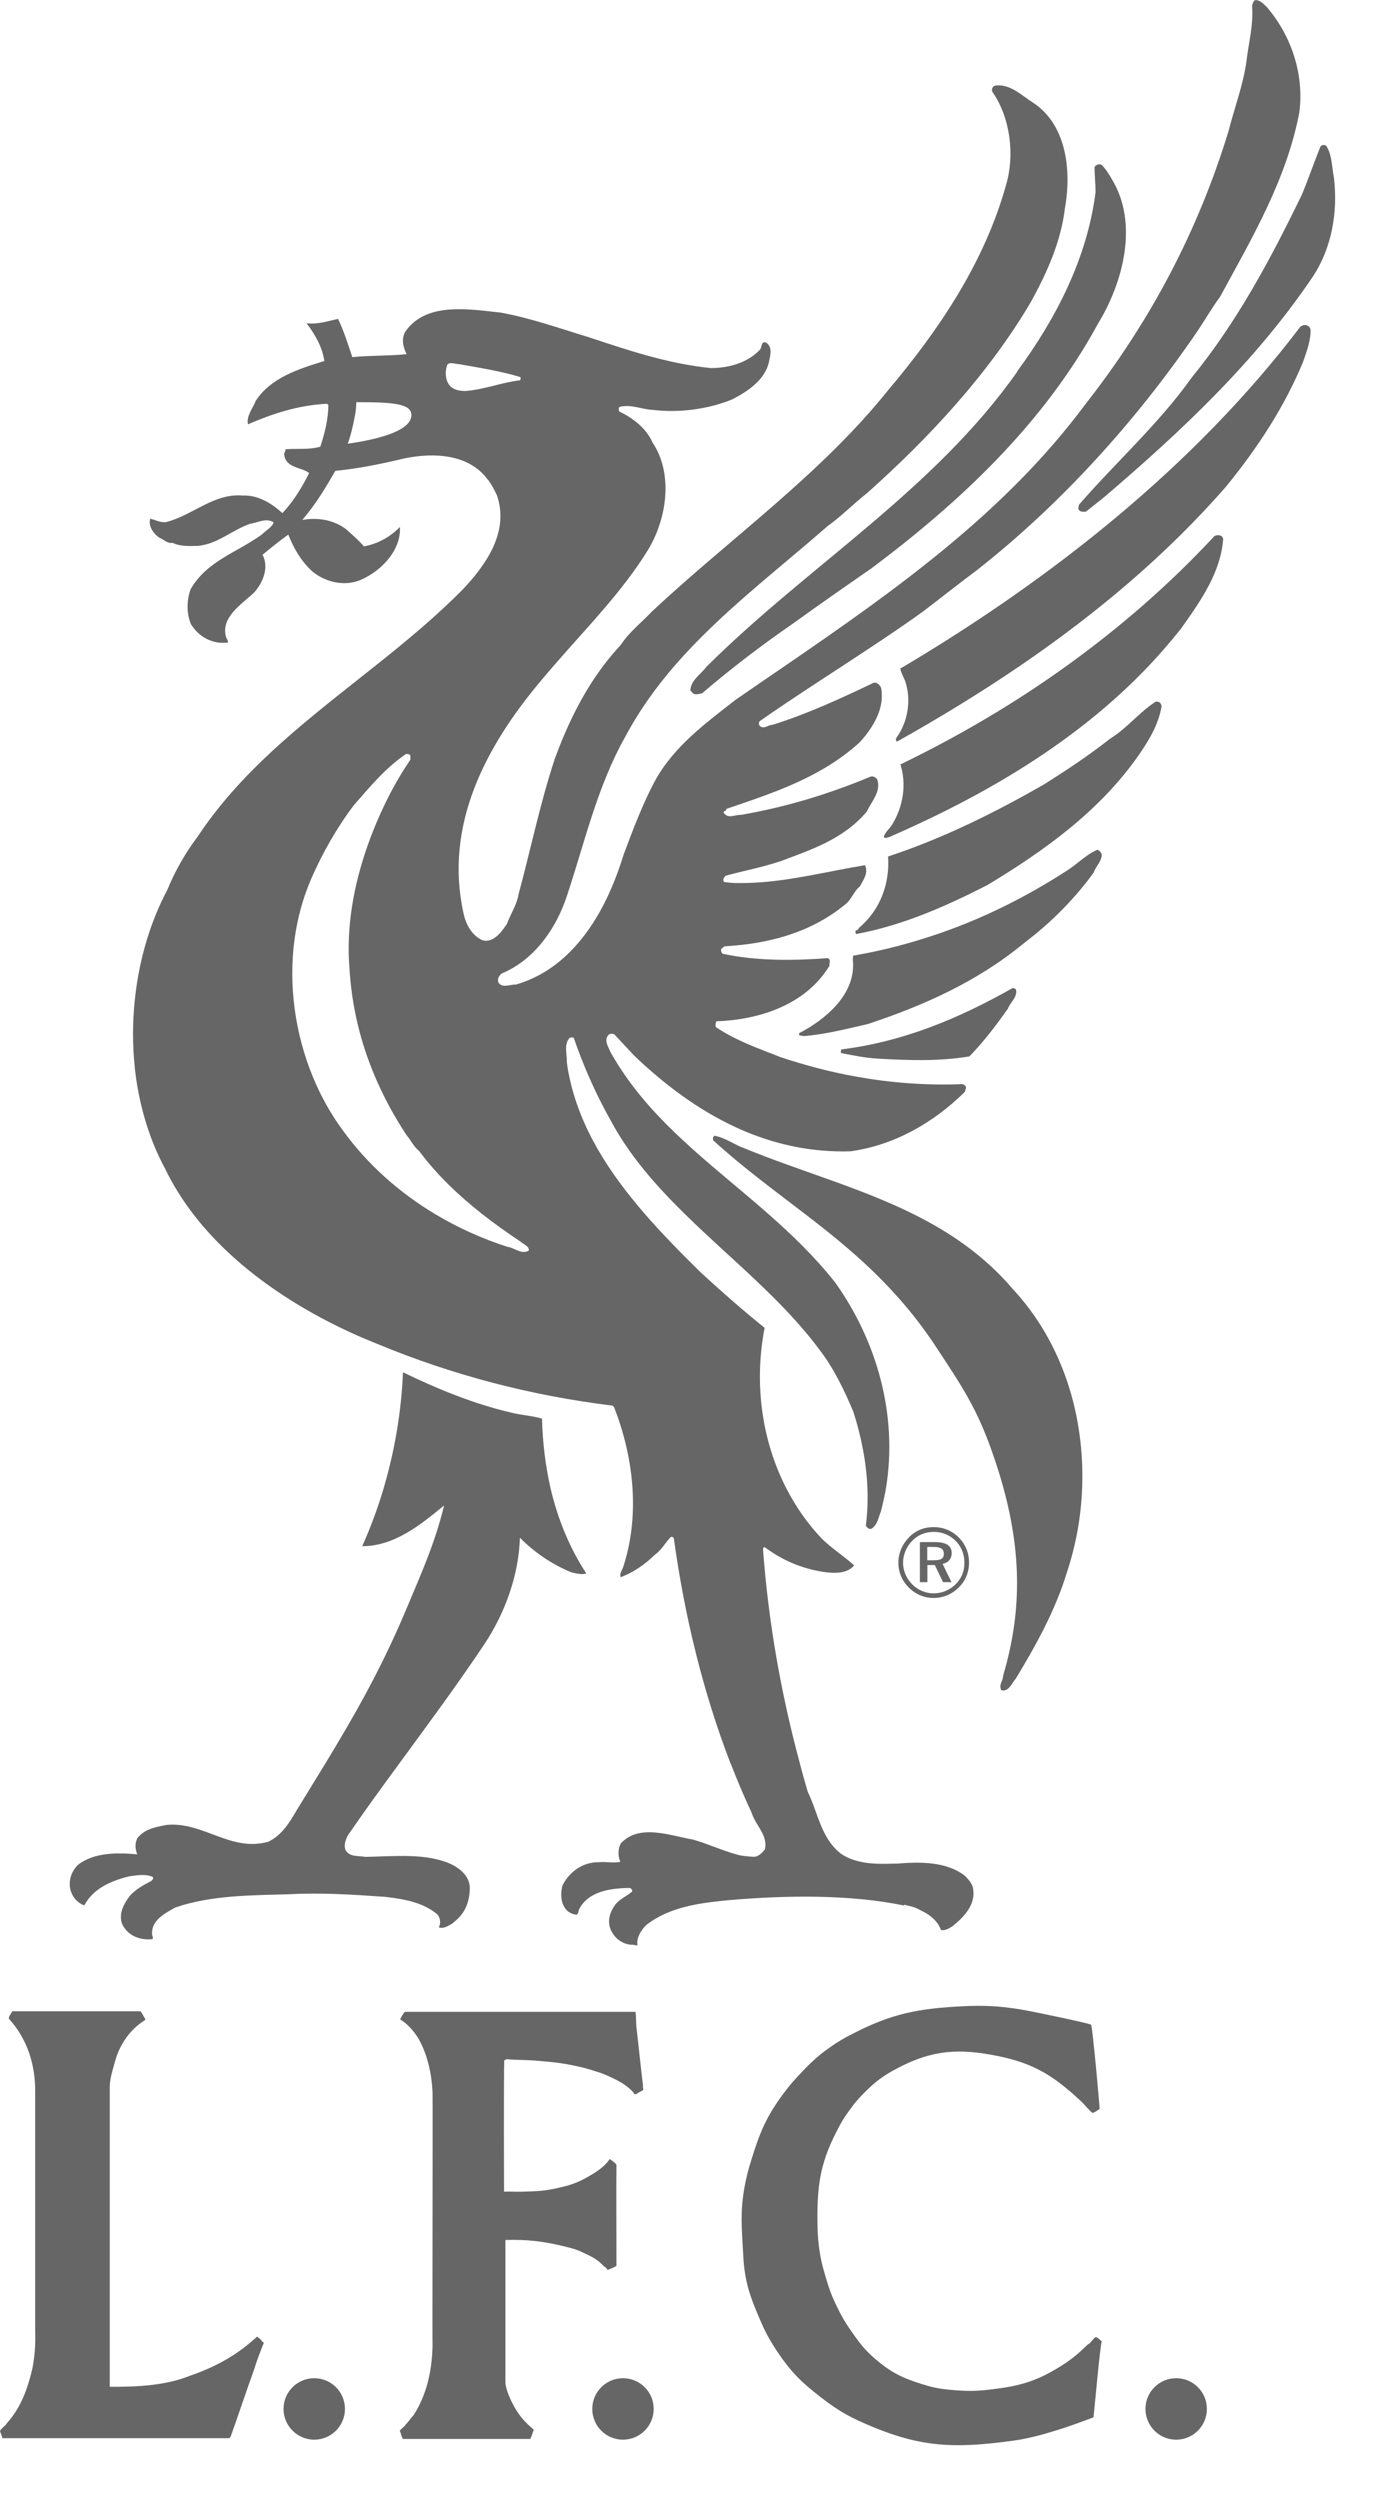 <svg width="19" height="34" viewBox="0 0 19 34" fill="none" xmlns="http://www.w3.org/2000/svg">
<path d="M12.302 25.906C12.469 25.941 12.463 25.95 12.547 25.991C12.657 26.042 12.766 26.131 12.807 26.251C12.867 26.261 12.922 26.226 12.967 26.196C13.131 26.065 13.287 25.892 13.242 25.676C13.226 25.616 13.197 25.58 13.136 25.515C12.881 25.315 12.517 25.322 12.208 25.347C12.208 25.347 12.197 25.347 12.162 25.347C11.907 25.356 11.647 25.351 11.444 25.211C11.174 25.002 11.133 24.652 10.994 24.371C10.955 24.239 10.917 24.105 10.883 23.971C10.63 23.03 10.46 22.074 10.386 21.084C10.386 21.065 10.386 21.035 10.411 21.045C10.651 21.224 10.916 21.335 11.21 21.38C11.355 21.401 11.53 21.406 11.625 21.291C11.489 21.166 11.314 21.056 11.185 20.927C10.99 20.722 10.829 20.49 10.701 20.241C10.363 19.582 10.262 18.802 10.407 18.06C10.098 17.811 9.827 17.572 9.543 17.312C9.282 17.055 9.018 16.79 8.776 16.51C8.297 15.958 7.896 15.35 7.748 14.642C7.734 14.578 7.723 14.513 7.715 14.448C7.72 14.343 7.669 14.204 7.755 14.114C7.77 14.11 7.799 14.105 7.81 14.119C7.871 14.296 7.939 14.47 8.015 14.644C8.104 14.849 8.204 15.049 8.314 15.244C8.569 15.72 8.929 16.127 9.319 16.51C9.943 17.123 10.649 17.676 11.155 18.36C11.351 18.615 11.489 18.905 11.614 19.2C11.719 19.527 11.792 19.883 11.806 20.241C11.812 20.411 11.806 20.581 11.784 20.752C11.804 20.777 11.823 20.802 11.86 20.793C11.945 20.738 11.954 20.643 11.989 20.558C12.015 20.46 12.036 20.362 12.055 20.265C12.055 20.265 12.055 20.26 12.055 20.257C12.055 20.252 12.056 20.247 12.058 20.243C12.222 19.255 11.938 18.245 11.37 17.447C11.094 17.097 10.78 16.795 10.456 16.51C9.772 15.908 9.039 15.383 8.52 14.644C8.446 14.538 8.377 14.43 8.312 14.315C8.282 14.241 8.207 14.14 8.292 14.066C8.312 14.061 8.342 14.055 8.363 14.07L8.623 14.349C8.728 14.452 8.839 14.549 8.951 14.644C9.691 15.263 10.555 15.689 11.574 15.659C12.168 15.578 12.703 15.274 13.133 14.849L13.149 14.789C13.139 14.764 13.119 14.749 13.098 14.745C12.6 14.765 12.121 14.727 11.658 14.644C11.303 14.581 10.958 14.489 10.626 14.379C10.322 14.259 10.016 14.154 9.742 13.969C9.737 13.944 9.737 13.909 9.751 13.891C10.331 13.87 10.964 13.67 11.289 13.136C11.284 13.101 11.314 13.046 11.264 13.032C10.804 13.066 10.304 13.071 9.86 12.977C9.825 12.977 9.814 12.947 9.814 12.917C9.819 12.896 9.844 12.887 9.86 12.871C10.087 12.858 10.307 12.829 10.518 12.778C10.878 12.691 11.21 12.542 11.503 12.302C11.593 12.233 11.618 12.123 11.704 12.056C11.749 11.967 11.823 11.877 11.773 11.767C11.264 11.852 10.764 11.981 10.26 12.006C10.136 12.011 9.981 12.017 9.855 11.996C9.83 11.967 9.855 11.932 9.876 11.911C10.166 11.831 10.46 11.782 10.734 11.672C11.124 11.527 11.513 11.377 11.798 11.037C11.863 10.897 11.998 10.763 11.938 10.597C11.913 10.572 11.888 10.552 11.848 10.563C11.289 10.797 10.7 10.977 10.085 11.083C10.005 11.078 9.92 11.138 9.86 11.067C9.82 11.027 9.895 11.037 9.885 11.002C10.53 10.783 11.174 10.574 11.699 10.098C11.883 9.898 12.044 9.633 11.993 9.359C11.978 9.319 11.943 9.28 11.894 9.285C11.445 9.499 10.994 9.708 10.515 9.858C10.456 9.858 10.4 9.923 10.341 9.874C10.325 9.853 10.325 9.819 10.345 9.805C10.719 9.543 11.102 9.296 11.483 9.047C11.844 8.81 12.205 8.574 12.556 8.322C12.8 8.137 13.056 7.933 13.305 7.748C14.439 6.855 15.457 5.734 16.286 4.521C16.396 4.36 16.491 4.192 16.606 4.036C17.041 3.237 17.515 2.433 17.685 1.524C17.75 1.015 17.58 0.49 17.241 0.095C17.197 0.055 17.156 0.005 17.091 0C17.055 0.009 17.05 0.05 17.041 0.079C17.061 0.359 16.99 0.594 16.965 0.834C16.919 1.158 16.801 1.469 16.721 1.782C16.311 3.126 15.667 4.359 14.768 5.504C13.678 6.97 12.195 8.021 10.701 9.045C10.47 9.203 10.24 9.36 10.01 9.519C9.6 9.839 9.171 10.153 8.916 10.618C8.746 10.933 8.612 11.292 8.486 11.628C8.363 12.027 8.182 12.443 7.909 12.778C7.681 13.06 7.391 13.284 7.022 13.391C6.946 13.386 6.833 13.446 6.782 13.361C6.767 13.311 6.792 13.271 6.828 13.241C7.066 13.141 7.258 12.977 7.409 12.778C7.542 12.605 7.643 12.403 7.712 12.197C7.956 11.467 8.126 10.703 8.506 10.028C8.697 9.668 8.93 9.344 9.19 9.045C9.8 8.344 10.559 7.772 11.262 7.157C11.447 7.026 11.622 6.847 11.801 6.707C12.651 5.949 13.454 5.084 14.029 4.11C14.25 3.709 14.439 3.29 14.494 2.832C14.589 2.298 14.507 1.685 14.055 1.393C13.9 1.294 13.746 1.139 13.55 1.163C13.511 1.172 13.491 1.209 13.506 1.248C13.751 1.598 13.815 2.112 13.691 2.521C13.401 3.56 12.792 4.474 12.082 5.314C11.163 6.458 9.95 7.312 8.875 8.315C8.735 8.465 8.56 8.599 8.451 8.769C8.375 8.85 8.287 8.955 8.218 9.045C8.218 9.045 8.212 9.055 8.208 9.059C8.204 9.064 8.201 9.069 8.196 9.075C7.914 9.455 7.712 9.883 7.553 10.314C7.353 10.917 7.224 11.547 7.058 12.162C7.033 12.312 6.948 12.431 6.899 12.567C6.845 12.646 6.779 12.74 6.692 12.778C6.656 12.794 6.618 12.8 6.574 12.791C6.565 12.786 6.555 12.783 6.546 12.778C6.414 12.71 6.338 12.562 6.31 12.427C6.04 11.223 6.614 10.15 7.353 9.27C7.416 9.195 7.479 9.119 7.543 9.047C7.989 8.533 8.473 8.044 8.821 7.477C9.077 7.053 9.166 6.443 8.881 6.018C8.796 5.824 8.612 5.684 8.432 5.599C8.416 5.578 8.416 5.555 8.432 5.534C8.591 5.495 8.736 5.569 8.886 5.575C9.245 5.619 9.641 5.564 9.959 5.435C10.169 5.329 10.403 5.175 10.463 4.935C10.479 4.85 10.523 4.726 10.429 4.661C10.353 4.631 10.374 4.731 10.339 4.76C10.173 4.935 9.92 5.006 9.674 5.006C9.08 4.946 8.539 4.76 7.996 4.581C7.6 4.461 7.222 4.326 6.817 4.252C6.387 4.206 5.804 4.102 5.519 4.507C5.459 4.606 5.484 4.716 5.534 4.817C5.295 4.842 5.044 4.833 4.795 4.857C4.735 4.677 4.68 4.502 4.601 4.337C4.461 4.367 4.327 4.415 4.171 4.396C4.291 4.551 4.386 4.721 4.415 4.91C4.07 5.016 3.686 5.136 3.481 5.451C3.442 5.555 3.35 5.656 3.375 5.771C3.71 5.626 4.059 5.511 4.449 5.492L4.469 5.507C4.469 5.697 4.419 5.897 4.359 6.076C4.2 6.12 4.039 6.097 3.884 6.111C3.894 6.136 3.859 6.161 3.869 6.19C3.894 6.369 4.113 6.355 4.207 6.434C4.113 6.623 3.993 6.823 3.843 6.979C3.698 6.844 3.503 6.729 3.305 6.74C2.92 6.705 2.63 7 2.285 7.094C2.205 7.124 2.115 7.069 2.045 7.055C2.016 7.149 2.08 7.249 2.161 7.309C2.225 7.334 2.28 7.398 2.35 7.383C2.444 7.433 2.58 7.428 2.699 7.424C2.964 7.398 3.158 7.209 3.404 7.124C3.509 7.11 3.618 7.039 3.724 7.104C3.703 7.173 3.618 7.214 3.565 7.269C3.23 7.513 2.816 7.628 2.595 8.013C2.54 8.163 2.536 8.342 2.6 8.492C2.71 8.667 2.9 8.768 3.104 8.738C3.104 8.713 3.09 8.692 3.079 8.673C2.994 8.399 3.289 8.219 3.459 8.059C3.579 7.923 3.664 7.723 3.574 7.545C3.689 7.45 3.798 7.361 3.924 7.271C3.995 7.45 4.089 7.621 4.244 7.766C4.423 7.92 4.699 7.985 4.923 7.881C5.192 7.761 5.462 7.482 5.443 7.167C5.312 7.302 5.143 7.397 4.953 7.431C4.872 7.337 4.803 7.282 4.709 7.197C4.545 7.072 4.324 7.033 4.114 7.072C4.294 6.863 4.43 6.637 4.564 6.404C4.879 6.374 5.192 6.309 5.508 6.234C5.901 6.153 6.376 6.174 6.631 6.514C6.681 6.569 6.721 6.65 6.762 6.733C6.932 7.219 6.631 7.663 6.308 8.007C5.938 8.383 5.53 8.72 5.114 9.051C4.233 9.753 3.32 10.427 2.687 11.383C2.528 11.593 2.383 11.844 2.277 12.104C2.164 12.316 2.071 12.545 1.998 12.784C1.819 13.374 1.765 14.028 1.85 14.65C1.912 15.09 2.042 15.517 2.247 15.895C2.353 16.116 2.484 16.322 2.633 16.517C3.26 17.331 4.231 17.92 5.134 18.278C6.158 18.703 7.227 18.982 8.336 19.118L8.357 19.138C8.494 19.485 8.585 19.866 8.609 20.251C8.631 20.61 8.594 20.972 8.481 21.316C8.465 21.357 8.431 21.401 8.446 21.451C8.617 21.391 8.785 21.272 8.911 21.147C9.006 21.083 9.051 20.983 9.132 20.903C9.151 20.898 9.162 20.908 9.171 20.923C9.316 21.973 9.567 23.011 9.943 23.985C9.943 23.985 9.947 23.99 9.947 23.993C9.947 23.995 9.947 23.998 9.95 23.999C10.036 24.22 10.129 24.439 10.23 24.655C10.285 24.83 10.456 24.964 10.41 25.154C10.375 25.198 10.32 25.258 10.255 25.254C10.181 25.249 10.096 25.244 10.032 25.224C9.827 25.169 9.627 25.074 9.427 25.019C9.127 24.968 8.697 24.798 8.448 25.074C8.409 25.15 8.409 25.244 8.443 25.323C8.353 25.343 8.254 25.318 8.153 25.328C7.939 25.323 7.755 25.452 7.658 25.638C7.629 25.728 7.629 25.863 7.684 25.942C7.718 26.002 7.783 26.037 7.849 26.042C7.87 26.026 7.874 26.002 7.879 25.972C8.008 25.722 8.303 25.682 8.568 25.678C8.588 25.682 8.613 25.703 8.602 25.728C8.528 25.793 8.432 25.827 8.372 25.908C8.297 26.013 8.257 26.138 8.322 26.267C8.377 26.372 8.483 26.451 8.612 26.451C8.659 26.451 8.656 26.472 8.676 26.451C8.661 26.357 8.722 26.256 8.796 26.182C9.116 25.933 9.521 25.882 9.931 25.843C10.69 25.778 11.566 25.763 12.304 25.917M4.734 6.035C4.757 5.968 4.794 5.846 4.817 5.722C4.836 5.624 4.844 5.607 4.85 5.47C5.351 5.47 5.599 5.489 5.599 5.646C5.599 5.862 5.139 5.977 4.732 6.035M6.344 5.318C6.27 5.318 6.199 5.309 6.139 5.263C6.059 5.189 6.054 5.063 6.084 4.968C6.114 4.913 6.195 4.953 6.25 4.953C6.529 5.003 6.814 5.047 7.079 5.128C7.094 5.137 7.083 5.158 7.079 5.172C6.825 5.202 6.6 5.296 6.344 5.317M6.913 16.96C6.568 16.85 6.231 16.699 5.914 16.508C5.435 16.22 5.005 15.841 4.671 15.381C4.504 15.156 4.365 14.907 4.256 14.641C4.017 14.058 3.924 13.402 4.009 12.775C4.047 12.495 4.121 12.219 4.233 11.959C4.387 11.604 4.587 11.254 4.817 10.95C5.032 10.706 5.243 10.446 5.526 10.255C5.552 10.255 5.577 10.255 5.586 10.28V10.331C5.421 10.575 5.287 10.819 5.167 11.09C4.932 11.618 4.768 12.198 4.748 12.775C4.743 12.895 4.745 13.018 4.754 13.137C4.783 13.675 4.904 14.173 5.103 14.641C5.221 14.918 5.364 15.184 5.534 15.44C5.594 15.511 5.634 15.6 5.704 15.654C5.946 15.98 6.242 16.259 6.555 16.506C6.729 16.644 6.908 16.77 7.086 16.888C7.126 16.924 7.206 16.952 7.197 17.008C7.107 17.067 7.008 16.978 6.918 16.959" fill="#666666"/>
<path d="M13.846 5.054C12.707 6.672 10.994 7.696 9.615 9.069C9.535 9.174 9.406 9.248 9.395 9.389C9.41 9.404 9.42 9.423 9.445 9.439C9.484 9.448 9.51 9.439 9.555 9.43C9.96 9.084 10.365 8.776 10.808 8.47C11.153 8.221 11.497 7.981 11.847 7.74C13.065 6.831 14.204 5.763 14.943 4.404C15.283 3.85 15.502 3.041 15.132 2.436C15.093 2.367 15.047 2.296 14.992 2.241C14.952 2.225 14.907 2.246 14.897 2.275C14.897 2.391 14.911 2.501 14.911 2.614C14.796 3.514 14.373 4.333 13.843 5.052" fill="#666666"/>
<path d="M5.974 26.215C6.039 26.235 6.099 26.194 6.154 26.164C6.164 26.155 6.17 26.152 6.193 26.13C6.343 26.01 6.394 25.845 6.394 25.67C6.389 25.501 6.228 25.386 6.094 25.335C6.064 25.323 6.055 25.32 6.023 25.31C5.694 25.209 5.328 25.25 4.974 25.255C4.875 25.239 4.744 25.26 4.698 25.151C4.679 25.087 4.707 25.011 4.739 24.956C4.967 24.625 5.205 24.297 5.445 23.971C5.836 23.437 6.23 22.906 6.592 22.363C6.876 21.938 7.062 21.415 7.076 20.915C7.276 21.116 7.516 21.279 7.776 21.385C7.84 21.401 7.921 21.42 7.98 21.401C7.749 21.049 7.59 20.655 7.493 20.241C7.423 19.934 7.385 19.614 7.377 19.294C7.243 19.255 7.093 19.248 6.958 19.213C6.444 19.094 5.949 18.889 5.484 18.664C5.465 19.187 5.372 19.733 5.22 20.247C5.141 20.514 5.043 20.777 4.93 21.03C5.371 21.03 5.733 20.731 6.044 20.476C5.924 20.971 5.754 21.355 5.524 21.9C5.175 22.728 4.805 23.364 4.427 23.987C4.299 24.196 4.17 24.406 4.035 24.626C3.945 24.781 3.834 24.965 3.65 25.05C3.136 25.191 2.771 24.776 2.271 24.82C2.035 24.861 1.956 24.905 1.877 24.99C1.832 25.06 1.838 25.145 1.868 25.221C1.587 25.195 1.283 25.195 1.064 25.361C0.97 25.451 0.924 25.586 0.963 25.72C0.993 25.805 1.048 25.879 1.148 25.915C1.268 25.685 1.512 25.581 1.758 25.52C1.862 25.506 1.972 25.485 2.073 25.525C2.098 25.54 2.077 25.569 2.057 25.584C1.958 25.635 1.847 25.695 1.767 25.785C1.687 25.89 1.617 26.019 1.657 26.155C1.729 26.328 1.907 26.394 2.076 26.374C2.09 26.354 2.071 26.334 2.071 26.314C2.051 26.125 2.24 26.024 2.386 25.944C2.865 25.778 3.411 25.778 3.934 25.764C4.369 25.739 4.808 25.769 5.243 25.799C5.499 25.829 5.754 25.873 5.948 26.034C5.993 26.079 6.003 26.16 5.973 26.213" fill="#666666"/>
<path d="M13.626 22.989C13.732 23.014 13.771 22.89 13.826 22.83C14.101 22.376 14.365 21.9 14.521 21.386C14.643 21.018 14.714 20.63 14.728 20.241C14.767 19.258 14.463 18.262 13.787 17.535C13.396 17.075 12.927 16.758 12.422 16.508C11.693 16.148 10.888 15.928 10.142 15.622C9.997 15.572 9.873 15.473 9.723 15.447C9.703 15.463 9.698 15.487 9.709 15.512C10.114 15.881 10.536 16.188 10.952 16.508C11.584 16.993 12.205 17.508 12.739 18.318C13.087 18.846 13.294 19.15 13.503 19.748C13.563 19.916 13.614 20.08 13.658 20.241C13.905 21.148 13.904 21.946 13.653 22.789C13.653 22.864 13.588 22.913 13.628 22.989" fill="#666666"/>
<path d="M13.783 13.438C13.058 13.848 12.299 14.168 11.451 14.273C11.446 14.289 11.437 14.308 11.451 14.324C11.612 14.354 11.771 14.388 11.941 14.398C12.365 14.423 12.786 14.437 13.194 14.368C13.389 14.168 13.559 13.944 13.718 13.719C13.748 13.633 13.849 13.564 13.829 13.463C13.824 13.443 13.799 13.443 13.783 13.438Z" fill="#666666"/>
<path d="M14.928 11.561C14.779 11.626 14.659 11.755 14.523 11.84C13.902 12.242 13.242 12.56 12.543 12.774C12.24 12.869 11.93 12.943 11.611 12.998L11.607 13.053C11.657 13.514 11.242 13.863 10.877 14.052V14.082L10.942 14.092C11.241 14.067 11.531 13.992 11.811 13.928C12.565 13.679 13.299 13.353 13.934 12.83C13.956 12.812 13.98 12.795 14.003 12.776C14.328 12.524 14.642 12.206 14.887 11.865C14.913 11.78 15.007 11.704 14.993 11.61C14.977 11.589 14.958 11.555 14.928 11.559" fill="#666666"/>
<path d="M15.729 9.543C15.494 9.697 15.349 9.897 15.109 10.047C14.815 10.277 14.515 10.477 14.205 10.671C13.526 11.06 12.828 11.405 12.087 11.649C12.112 12.018 11.981 12.379 11.687 12.623C11.691 12.653 11.643 12.644 11.643 12.669C11.643 12.678 11.643 12.694 11.652 12.704C12.276 12.589 12.861 12.333 13.436 12.039C14.21 11.574 14.969 11.03 15.498 10.271C15.639 10.066 15.763 9.864 15.809 9.612C15.806 9.557 15.774 9.538 15.729 9.543Z" fill="#666666"/>
<path d="M18.157 2.425C18.127 2.28 18.132 2.121 18.058 1.995C18.044 1.965 17.994 1.965 17.973 1.991C17.883 2.211 17.808 2.435 17.718 2.649C17.299 3.513 16.838 4.378 16.219 5.136C15.77 5.766 15.185 6.289 14.686 6.864C14.681 6.885 14.67 6.92 14.686 6.939C14.711 6.968 14.755 6.959 14.78 6.959L15.025 6.764C16.079 5.865 17.087 4.92 17.872 3.757C18.121 3.377 18.211 2.898 18.156 2.422" fill="#666666"/>
<path d="M16.53 7.29C15.921 7.945 15.25 8.528 14.536 9.043C13.813 9.565 13.046 10.014 12.255 10.397C12.34 10.666 12.294 10.966 12.144 11.212C12.11 11.272 12.045 11.317 12.029 11.382C12.045 11.412 12.075 11.387 12.099 11.387C13.377 10.83 14.647 10.101 15.646 9.045C15.795 8.887 15.937 8.722 16.074 8.55C16.339 8.177 16.613 7.791 16.648 7.331C16.639 7.271 16.568 7.271 16.528 7.291" fill="#666666"/>
<path d="M17.687 4.458C16.253 6.344 14.311 7.866 12.337 9.044C12.309 9.059 12.282 9.077 12.253 9.092C12.263 9.148 12.293 9.203 12.318 9.258C12.408 9.518 12.357 9.822 12.198 10.038C12.189 10.057 12.194 10.077 12.208 10.087C12.783 9.765 13.349 9.42 13.899 9.045C14.916 8.35 15.87 7.554 16.688 6.617C17.123 6.083 17.482 5.533 17.737 4.918C17.783 4.778 17.841 4.639 17.837 4.483C17.822 4.408 17.726 4.403 17.687 4.458Z" fill="#666666"/>
<path d="M14.815 31.878C14.668 32.019 14.579 32.097 14.405 32.202C14.085 32.396 13.865 32.453 13.495 32.498C13.31 32.52 13.203 32.524 13.019 32.511C12.834 32.497 12.729 32.483 12.554 32.428C12.283 32.344 12.127 32.268 11.911 32.083C11.766 31.958 11.7 31.868 11.589 31.711C11.506 31.591 11.463 31.52 11.399 31.389C11.323 31.236 11.29 31.145 11.241 30.981C11.191 30.814 11.167 30.718 11.145 30.546C11.131 30.428 11.128 30.362 11.126 30.244C11.12 29.749 11.156 29.441 11.38 29.002C11.443 28.877 11.482 28.808 11.566 28.695C11.629 28.608 11.667 28.562 11.742 28.485C11.908 28.315 12.018 28.231 12.229 28.122C12.699 27.878 13.058 27.859 13.576 27.963C14.063 28.061 14.334 28.228 14.698 28.565C14.769 28.63 14.81 28.691 14.87 28.739C14.906 28.726 14.935 28.706 14.966 28.683C14.966 28.631 14.87 27.569 14.85 27.536C14.738 27.505 14.639 27.484 14.502 27.454C13.97 27.344 13.663 27.259 13.121 27.286C12.508 27.316 12.139 27.383 11.596 27.666C11.539 27.694 11.508 27.711 11.452 27.744C11.391 27.78 11.356 27.803 11.298 27.844C11.191 27.919 11.134 27.966 11.038 28.056C10.995 28.096 10.973 28.119 10.932 28.162C10.824 28.275 10.762 28.341 10.668 28.468C10.431 28.784 10.341 29.003 10.225 29.38C10.181 29.522 10.16 29.602 10.133 29.747C10.072 30.091 10.095 30.294 10.114 30.644C10.118 30.689 10.118 30.715 10.121 30.759C10.148 31.063 10.209 31.233 10.329 31.515C10.406 31.698 10.458 31.8 10.567 31.966C10.756 32.251 10.899 32.395 11.17 32.604C11.425 32.803 11.593 32.891 11.892 33.014C12.544 33.282 12.99 33.297 13.69 33.209C13.846 33.189 13.934 33.175 14.089 33.137C14.193 33.111 14.249 33.094 14.352 33.063C14.561 33 14.724 32.937 14.883 32.878C14.887 32.861 14.976 31.87 14.995 31.846C14.971 31.824 14.947 31.796 14.914 31.785C14.878 31.808 14.858 31.846 14.82 31.882" fill="#666666"/>
<path d="M3.557 31.827L3.5 31.78L3.49 31.789C3.478 31.792 3.481 31.807 3.468 31.807C3.204 32.048 2.909 32.201 2.587 32.312C2.252 32.446 1.872 32.465 1.494 32.462V28.387C1.494 28.282 1.527 28.173 1.558 28.066C1.61 27.847 1.744 27.632 1.932 27.503C1.945 27.494 1.951 27.487 1.965 27.483C1.97 27.478 1.979 27.47 1.979 27.465C1.956 27.429 1.94 27.387 1.911 27.355H0.167C0.153 27.388 0.117 27.42 0.121 27.457C0.377 27.735 0.484 28.097 0.479 28.46V31.733C0.485 31.89 0.471 32.059 0.44 32.219C0.375 32.489 0.288 32.739 0.099 32.952C0.093 32.957 0.084 32.974 0.08 32.977C0.05 33.012 0.019 33.028 0 33.062C0.008 33.1 0.027 33.127 0.032 33.162H3.095C3.13 33.162 3.13 33.162 3.145 33.124C3.252 32.826 3.35 32.527 3.457 32.232C3.49 32.122 3.531 32.015 3.574 31.907C3.577 31.89 3.593 31.879 3.587 31.862C3.579 31.846 3.555 31.848 3.558 31.829" fill="#666666"/>
<path d="M8.231 30.828C8.246 30.846 8.267 30.857 8.268 30.874C8.268 30.874 8.39 30.828 8.39 30.814C8.39 30.453 8.387 29.65 8.39 29.443C8.382 29.424 8.317 29.374 8.298 29.366C8.223 29.476 8.112 29.546 7.969 29.625C7.822 29.705 7.726 29.729 7.564 29.765C7.386 29.804 7.28 29.803 7.096 29.809C7.003 29.812 6.937 29.804 6.86 29.809C6.86 29.809 6.855 28.247 6.863 28.02C6.877 28.023 6.886 28.006 6.901 28.006C6.983 28.019 7.165 28.014 7.332 28.03C7.521 28.047 7.629 28.055 7.815 28.095C7.92 28.116 7.978 28.131 8.081 28.164C8.156 28.187 8.199 28.2 8.272 28.233C8.423 28.301 8.532 28.359 8.626 28.465C8.618 28.493 8.645 28.474 8.658 28.484C8.681 28.468 8.713 28.446 8.743 28.435C8.771 28.418 8.741 28.392 8.752 28.369C8.722 28.126 8.695 27.857 8.667 27.611C8.653 27.527 8.661 27.447 8.65 27.363H5.508C5.486 27.396 5.46 27.428 5.446 27.466C5.549 27.527 5.632 27.625 5.697 27.729C5.818 27.948 5.873 28.191 5.887 28.452C5.891 28.7 5.883 31.897 5.887 31.914C5.878 32.256 5.805 32.573 5.632 32.844C5.594 32.886 5.563 32.934 5.522 32.975C5.504 33.011 5.457 33.028 5.441 33.065C5.459 33.094 5.463 33.139 5.484 33.172H7.217C7.239 33.132 7.249 33.085 7.265 33.047C7.173 32.968 7.099 32.896 7.024 32.776C6.942 32.642 6.879 32.483 6.879 32.4V30.466C7.17 30.457 7.406 30.482 7.729 30.565C7.769 30.575 7.792 30.581 7.832 30.594C7.871 30.608 7.892 30.617 7.93 30.635C8.056 30.693 8.133 30.729 8.227 30.832" fill="#666666"/>
<path d="M8.479 32.346C8.248 32.346 8.061 32.533 8.061 32.764C8.061 32.994 8.247 33.182 8.479 33.182C8.71 33.182 8.897 32.994 8.897 32.764C8.897 32.533 8.71 32.346 8.479 32.346Z" fill="#666666"/>
<path d="M4.277 32.346C4.047 32.346 3.859 32.533 3.859 32.764C3.859 32.994 4.047 33.182 4.277 33.182C4.508 33.182 4.695 32.994 4.695 32.764C4.695 32.533 4.508 32.346 4.277 32.346Z" fill="#666666"/>
<path d="M16.008 32.346C15.777 32.346 15.59 32.533 15.59 32.764C15.59 32.994 15.776 33.182 16.008 33.182C16.24 33.182 16.426 32.994 16.426 32.764C16.426 32.533 16.24 32.346 16.008 32.346Z" fill="#666666"/>
<path d="M12.373 20.909C12.279 21.003 12.227 21.126 12.227 21.254C12.227 21.381 12.275 21.498 12.367 21.591C12.46 21.684 12.578 21.734 12.707 21.734C12.836 21.734 12.955 21.684 13.049 21.591C13.14 21.503 13.189 21.385 13.189 21.252C13.189 21.12 13.139 21.003 13.051 20.913C12.958 20.819 12.838 20.77 12.707 20.77C12.576 20.77 12.461 20.817 12.373 20.907M13.008 20.959C13.085 21.036 13.126 21.14 13.126 21.257C13.126 21.373 13.084 21.471 13.005 21.549C12.921 21.629 12.819 21.671 12.706 21.671C12.598 21.671 12.493 21.627 12.414 21.547C12.335 21.466 12.291 21.363 12.291 21.254C12.291 21.145 12.337 21.036 12.419 20.953C12.494 20.876 12.598 20.835 12.71 20.835C12.822 20.835 12.928 20.877 13.008 20.959Z" fill="#666666"/>
<path d="M12.62 21.286H12.723L12.835 21.519H12.95L12.829 21.27C12.908 21.254 12.953 21.201 12.953 21.123C12.953 21.024 12.879 20.974 12.726 20.974H12.52V21.519H12.622V21.286H12.62ZM12.62 21.04H12.706C12.802 21.04 12.846 21.067 12.846 21.134C12.846 21.202 12.802 21.221 12.707 21.221H12.62V21.04Z" fill="#666666"/>
</svg>
